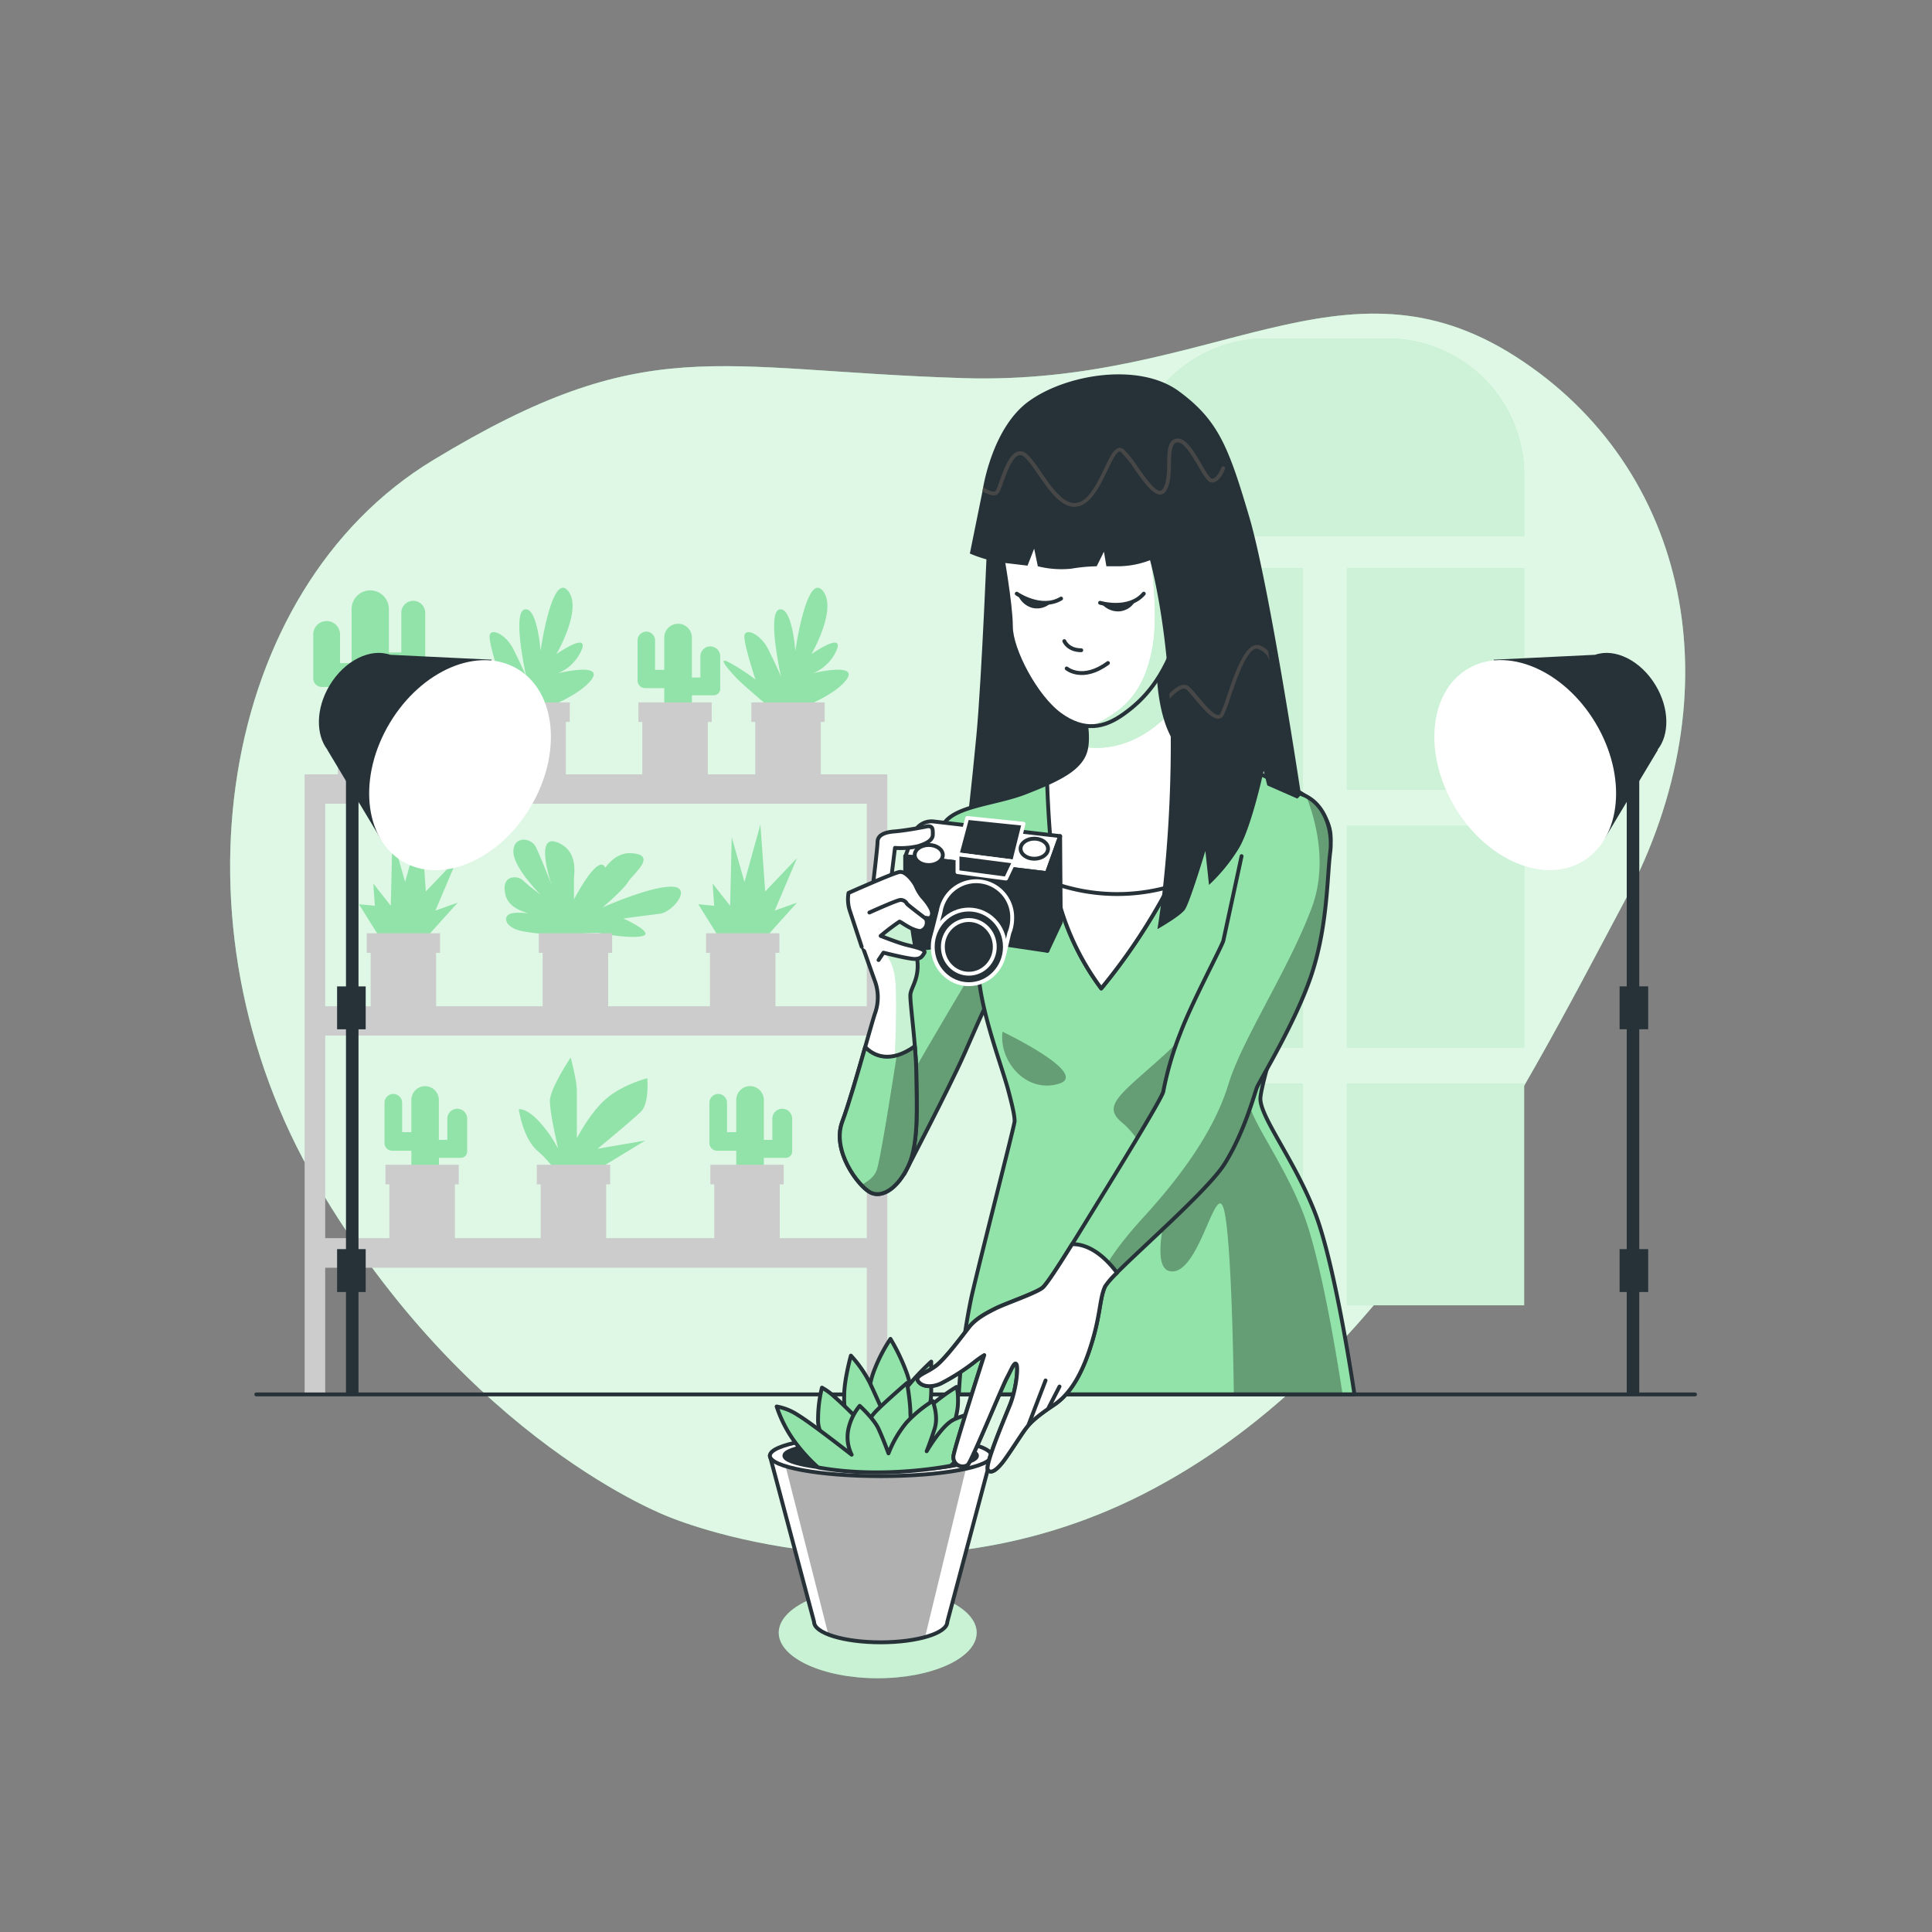 <svg xmlns="http://www.w3.org/2000/svg" xmlns:xlink="http://www.w3.org/1999/xlink" viewBox="0 0 500 500"><rect x="0" y="0" width="500" height="500" fill="#808080" stroke="none"/><defs><clippath id="clip-path"><path d="M234,303.86s11.61-22.18,15.59-31.19,6.42-14.9,9.71-20.28,0-24.6-3.12-29.8-9.45-10.32-12.27-8.71-4.71,14.77-4.54,20.14-3.47,18-5.2,25.31-13.34,26.16-14.21,34.48S224.45,309.06,234,303.86Z" style="fill:#92E3A9;stroke:#263238;stroke-linecap:round;stroke-linejoin:round"></path></clippath><clippath id="clip-path-2"><path d="M279.86,181.53s2.51,8.63.94,13.19-7.38,7.22-15.39,10.36-19.16,3.46-21.52,8.8,8.33,30.78,9.58,40.51,5.82,21.68,7.39,27.49,1.72,7.38,1.72,8.32S254.1,324,251.43,335.58a166.18,166.18,0,0,0-3.29,25.29H350.53s-4.87-33.29-10.21-47-14.13-24.65-14.13-29.52,12.24-42.09,14.13-51.67,6.28-14.45,2.67-21S331.84,203,331.84,203L321,197.86s-14.29-3.14-15.39-4.4-4.08-4.71-5.34-14.6a160.58,160.58,0,0,1-.94-21.05S288.5,176,279.86,181.53Z" style="fill:#92E3A9;stroke:#263238;stroke-linecap:round;stroke-linejoin:round"></path></clippath><clippath id="clip-path-3"><path d="M271,202.76c.26,7.26,1.12,24.08,3.67,32.79A67.16,67.16,0,0,0,285,255.81s14.29-16.65,22.14-36.44a103.48,103.48,0,0,0,6.54-23.24c-3.71-.94-7.56-2-8.11-2.67-1.1-1.26-4.08-4.71-5.34-14.6a160.58,160.58,0,0,1-.94-21.05S288.5,176,279.86,181.53c0,0,2.51,8.63.94,13.19C279.63,198.12,276.08,200.48,271,202.76Z" style="fill:#fff;stroke:#263238;stroke-linecap:round;stroke-linejoin:round"></path></clippath><clippath id="clip-path-4"><path d="M259.1,142.37s2.52,13.82,2.52,19.78,6.43,18.22,12.72,22.78,11.46,3.45,16.49-.16,10.36-9,14.13-20.89S304.65,141,302.45,135s-18.53-9.9-30-7.07S259.26,137.66,259.1,142.37Z" style="fill:#fff;stroke:#263238;stroke-linecap:round;stroke-linejoin:round"></path></clippath><clippath id="clip-path-5"><path d="M254.28,127.08,251,143.25a33.2,33.2,0,0,0,8.32,2.36c4.08.47,6.6.78,6.6.78l1.72-4.39.95,4.55a25,25,0,0,0,8.63.63,44.42,44.42,0,0,1,6.6-.63l1.88-3.77.63,3.77h3.3a23.46,23.46,0,0,0,8-1.57S303,164,303,192.25s-3.46,48.21-3.46,48.21,5.81-3.3,7.07-5,5.34-15.24,5.34-15.24l.94,8.8a45.6,45.6,0,0,0,7.7-9.43c3.3-5.49,6.44-20.1,6.44-20.1l.94,3.77,8.95,3.93s-8.28-55.39-13.62-73.45-8-25-18.22-32.5-29.09-4.45-38.83,2.61S254.28,127.08,254.28,127.08Z" style="fill:#263238"></path></clippath><clippath id="clip-path-6"><path d="M199.24,376.74l11.44,43c0,2.92,7.72,5.29,17.24,5.29s17.24-2.37,17.24-5.29l11.44-43Z" style="fill:#fff;stroke:#263238;stroke-linecap:round;stroke-linejoin:round"></path></clippath><clippath id="clip-path-7"><path d="M321.32,221.57s-4.4,20.42-4.71,21.83-8.17,16-11.15,24a84,84,0,0,0-4.4,15.07c-.16,1.42-10.84,18.85-16.49,28s-13,21.36-14.76,22.77-9.58,4.08-12.1,5.34-5.18,2.67-6.91,4.87-6.12,8.16-8.63,10.05-5.5,2.51-4.56,3.92,3.3,1.73,5.81.63a54.88,54.88,0,0,0,8.64-5.49,23.19,23.19,0,0,1,2.67-1.89s-7.27,22.6-7.9,25.74a2.39,2.39,0,0,0,3.61,2.67c.94-.78,8.85-20.09,10.1-22.44s2-4.4,2.51-3.61,0,6.43-1.72,10.68-6.44,15.39-5.66,16.64,2.52-.16,4.24-2.51,4.09-6.13,5.34-7.85,2.83-3.3,7.54-6.44,7.7-9.11,9.89-16.49,1.89-11,3.3-14.14,25.91-23.71,30.94-31.72,7.69-17.9,8.32-19.63,10.21-17.12,14.29-29.68,3.93-25.13,4.72-31.25-1.58-13-7.39-15.08" style="fill:#92E3A9;stroke:#263238;stroke-linecap:round;stroke-linejoin:round"></path></clippath><clippath id="clip-path-8"><path d="M221.58,240.32s3.89,10.93,4.8,13.47a12.18,12.18,0,0,1,.09,8.4c-1.09,3.17-5.7,20.61-8.5,28.12s4.16,16.63,7.23,18.26,7.23-1.09,9.94-7,2.08-16.09,2-23.69-1.71-18.62-1.53-20.52,2.53-4.34,1.71-9.49-1.26-6.87-1.26-8.86.36-6.51-3.26-7.68S221.4,233.35,221.58,240.32Z" style="fill:#fff;stroke:#263238;stroke-linecap:round;stroke-linejoin:round"></path></clippath><clippath id="clip-path-9"><path d="M235.14,301.61c2.72-5.88,2.08-16.09,2-23.69,0-2.2-.18-4.68-.38-7.15-6.47,4.6-10.66,2.43-12.85.22-1.85,6.48-4.22,14.74-5.93,19.32-2.8,7.5,4.16,16.63,7.23,18.26S232.43,307.48,235.14,301.61Z" style="fill:#92E3A9;stroke:#263238;stroke-linecap:round;stroke-linejoin:round"></path></clippath></defs><g id="background-simple"><path d="M173,392.52s60.49,25.78,122.63-5.73,96-99.44,124.91-153.76S437.1,121,392.23,92.27s-78.1,7.62-142.9,5.59-81.76-12.41-137.25,21.22S42.66,239.2,81.89,306.18,173,392.52,173,392.52Z" style="fill:#92E3A9"></path><path d="M173,392.52s60.49,25.78,122.63-5.73,96-99.44,124.91-153.76S437.1,121,392.23,92.27s-78.1,7.62-142.9,5.59-81.76-12.41-137.25,21.22S42.66,239.2,81.89,306.18,173,392.52,173,392.52Z" style="fill:#fff;opacity:0.7"></path></g><g id="Window"><rect x="291.24" y="147.02" width="45.87" height="57.34" style="fill:#92E3A9"></rect><rect x="348.58" y="147.02" width="45.87" height="57.34" style="fill:#92E3A9"></rect><rect x="291.24" y="213.75" width="45.87" height="57.34" style="fill:#92E3A9"></rect><rect x="348.58" y="213.75" width="45.87" height="57.34" style="fill:#92E3A9"></rect><rect x="291.24" y="280.47" width="45.87" height="57.34" style="fill:#92E3A9"></rect><rect x="348.58" y="280.47" width="45.87" height="57.34" style="fill:#92E3A9"></rect><path d="M327.66,87.6h31.4A35.38,35.38,0,0,1,394.45,123v15.7a0,0,0,0,1,0,0H292.28a0,0,0,0,1,0,0V123A35.38,35.38,0,0,1,327.66,87.6Z" style="fill:#92E3A9"></path><g style="opacity:0.54"><rect x="291.24" y="147.02" width="45.87" height="57.34" style="fill:#fff"></rect><rect x="348.58" y="147.02" width="45.87" height="57.34" style="fill:#fff"></rect><rect x="291.24" y="213.75" width="45.87" height="57.34" style="fill:#fff"></rect><rect x="348.58" y="213.75" width="45.87" height="57.34" style="fill:#fff"></rect><rect x="291.24" y="280.47" width="45.87" height="57.34" style="fill:#fff"></rect><rect x="348.58" y="280.47" width="45.87" height="57.34" style="fill:#fff"></rect><path d="M327.66,87.6h31.4A35.38,35.38,0,0,1,394.45,123v15.7a0,0,0,0,1,0,0H292.28a0,0,0,0,1,0,0V123A35.38,35.38,0,0,1,327.66,87.6Z" style="fill:#fff"></path></g></g><g id="Plants"><path d="M103.86,158.6v10.27h-3.22V157.61a4.82,4.82,0,0,0-4.82-4.82h0A4.82,4.82,0,0,0,91,157.61v14H88v-7.42a3.46,3.46,0,0,0-3.47-3.46h0a3.46,3.46,0,0,0-3.46,3.46v11.38h0a2.22,2.22,0,0,0,2.23,2.22H91v8.42h9.64V175.3h6.68a2.72,2.72,0,0,0,2.72-2.72h0v-14a3.09,3.09,0,0,0-3.09-3.09h0A3.09,3.09,0,0,0,103.86,158.6Z" style="fill:#92E3A9"></path><rect x="87.44" y="185.51" width="16.95" height="15.72" style="fill:#ccc"></rect><rect x="86.43" y="181.78" width="18.97" height="5.06" style="fill:#ccc"></rect><polygon points="99.08 243.91 92.89 234.01 97.02 234.42 96.6 228.65 101.14 234.42 101.55 216.69 104.85 228.24 108.97 213.4 110.21 230.71 118.45 222.06 112.68 235.66 118.45 233.6 107.32 245.97 99.08 243.91" style="fill:#92E3A9"></polygon><rect x="95.92" y="245.25" width="16.95" height="15.72" style="fill:#ccc"></rect><rect x="94.91" y="241.53" width="18.97" height="5.06" style="fill:#ccc"></rect><polygon points="186.9 243.91 180.71 234.01 184.83 234.42 184.42 228.65 188.96 234.42 189.37 216.69 192.67 228.24 196.79 213.4 198.03 230.71 206.27 222.06 200.5 235.66 206.27 233.6 195.14 245.97 186.9 243.91" style="fill:#92E3A9"></polygon><rect x="183.74" y="245.25" width="16.95" height="15.72" style="fill:#ccc"></rect><rect x="182.73" y="241.53" width="18.97" height="5.06" style="fill:#ccc"></rect><path d="M144,241.85a54.11,54.11,0,0,1-8.66-.83c-4.54-.82-5.36-3.71-3.3-4.53s9.07.41,9.07.41-9.07,0-10.31-5.36,3.3-4.95,4.54-3.71,4.53,3.71,4.53,3.71-7-7-7-11.13,4.54-3.71,5.78-1.24,4.12,9.89,4.12,9.89-4.54-13.19,1.24-11.13,4.53,8.25,4.53,9.48v5.36s5.77-11.13,7.84-8.65-2.89,7-2.89,7,2.89-10.72,9.89-10.31.42,5.36-.82,7.42-6.6,6.6-6.6,6.6,12-5.36,17.73-5.36.41,6.59-2.88,7-9.49,1.23-9.49,1.23,8.25,3.71,4.95,4.54-11.54-.83-11.54-.83Z" style="fill:#92E3A9"></path><rect x="140.44" y="245.25" width="16.95" height="15.72" style="fill:#ccc"></rect><rect x="139.44" y="241.53" width="18.97" height="5.06" style="fill:#ccc"></rect><path d="M169.53,165.75v7.61h2.38V165a3.57,3.57,0,0,1,3.58-3.57h0a3.57,3.57,0,0,1,3.57,3.57v10.35h2.2v-5.49a2.57,2.57,0,0,1,2.57-2.57h0a2.57,2.57,0,0,1,2.56,2.57v8.43h0a1.64,1.64,0,0,1-1.65,1.64h-5.68v6.24h-7.15v-8.07H167a2,2,0,0,1-2-2h0V165.75a2.3,2.3,0,0,1,2.29-2.29h0A2.29,2.29,0,0,1,169.53,165.75Z" style="fill:#92E3A9"></path><rect x="166.23" y="185.51" width="16.95" height="15.72" style="fill:#ccc"></rect><rect x="165.22" y="181.78" width="18.97" height="5.06" style="fill:#ccc"></rect><path d="M104.07,285.4V293h2.39v-8.34A3.57,3.57,0,0,1,110,281.1h0a3.57,3.57,0,0,1,3.57,3.57V295h2.2v-5.49a2.57,2.57,0,0,1,2.57-2.57h0a2.57,2.57,0,0,1,2.56,2.57V298h0a1.65,1.65,0,0,1-1.65,1.65H113.6v6.23h-7.14v-8.07h-4.95a2,2,0,0,1-2-2h0V285.4a2.3,2.3,0,0,1,2.29-2.29h0A2.29,2.29,0,0,1,104.07,285.4Z" style="fill:#92E3A9"></path><rect x="100.77" y="305.16" width="16.95" height="15.72" style="fill:#ccc"></rect><rect x="99.76" y="301.44" width="18.97" height="5.06" style="fill:#ccc"></rect><path d="M188.16,285.4V293h2.38v-8.34a3.57,3.57,0,0,1,3.57-3.57h0a3.57,3.57,0,0,1,3.57,3.57V295h2.2v-5.49a2.57,2.57,0,0,1,2.57-2.57h0a2.56,2.56,0,0,1,2.56,2.57V298h0a1.64,1.64,0,0,1-1.64,1.65h-5.69v6.23h-7.14v-8.07h-4.95a2,2,0,0,1-2-2h0V285.4a2.3,2.3,0,0,1,2.3-2.29h0A2.3,2.3,0,0,1,188.16,285.4Z" style="fill:#92E3A9"></path><rect x="184.85" y="305.16" width="16.95" height="15.72" style="fill:#ccc"></rect><rect x="183.84" y="301.44" width="18.97" height="5.06" style="fill:#ccc"></rect><path d="M145,304.83a29.87,29.87,0,0,0-5.91-7c-3.75-3.22-4.83-10.73-4.83-10.73s1.61-.53,4.83,2.68a33.12,33.12,0,0,1,5.37,7.52s-2.15-9.12-2.15-12.34,5.37-11.27,5.37-11.27,1.61,5.9,1.61,8.58v12.34s3.22-6.43,7.51-10.19,10.73-5.37,10.73-5.37.54,6.44-1.61,8.59-11.27,9.66-11.27,9.66L167,295.17l-12.34,7.51s-2.3,3-4.29,2.15S145,304.83,145,304.83Z" style="fill:#92E3A9"></path><rect x="139.93" y="305.16" width="16.95" height="15.72" style="fill:#ccc"></rect><rect x="138.93" y="301.44" width="18.97" height="5.06" style="fill:#ccc"></rect><path d="M198,182.06s-5.36-4.53-7-6.18-5.77-6.19-2.48-4.54a50.78,50.78,0,0,1,7,4.54s-2.88-8.66-2.88-11.13,4.12-.83,6.18,3.29,3.3,7,3.3,7-3.71-16.49-.41-17.31,4.12,10.72,4.12,10.72,2.89-20.21,7-15.67S210,169.28,210,169.28s8.25-5.77,6.6-1.24a11.24,11.24,0,0,1-6.18,6.19s11.95-2.89,8.65,1.65-14,8.24-14,8.24Z" style="fill:#92E3A9"></path><rect x="195.46" y="185.51" width="16.95" height="15.72" style="fill:#ccc"></rect><rect x="194.45" y="181.78" width="18.97" height="5.06" style="fill:#ccc"></rect><path d="M132.06,182.06s-5.36-4.53-7-6.18-5.77-6.19-2.47-4.54a50.78,50.78,0,0,1,7,4.54s-2.89-8.66-2.89-11.13,4.12-.83,6.18,3.29,3.3,7,3.3,7-3.71-16.49-.41-17.31,4.12,10.72,4.12,10.72,2.89-20.21,7-15.67S144,169.28,144,169.28s8.24-5.77,6.59-1.24a11.24,11.24,0,0,1-6.18,6.19s12-2.89,8.66,1.65-14,8.24-14,8.24Z" style="fill:#92E3A9"></path><rect x="129.49" y="185.51" width="16.95" height="15.72" style="fill:#ccc"></rect><rect x="128.49" y="181.78" width="18.97" height="5.06" style="fill:#ccc"></rect><path d="M84.16,360.4V328.09H224.32V360.4h5.32v-160H78.84v160Zm0-152.4H224.32v52.43H84.16Zm0,60H224.32v52.43H84.16Z" style="fill:#ccc"></path></g><g id="Spotlights"><rect x="89.55" y="184.04" width="3.24" height="176.7" transform="translate(182.33 544.77) rotate(180)" style="fill:#263238"></rect><path d="M85.29,177.4c3.88-6.49,10.58-9.75,15.69-7.94l26.27,1.27L98.47,217l-13.73-22.9,0-.07C81.69,190.09,81.73,183.34,85.29,177.4Z" style="fill:#263238"></path><ellipse cx="119.06" cy="198.02" rx="29.01" ry="21.21" transform="translate(-112 198.58) rotate(-59.12)" style="fill:#fff"></ellipse><rect x="87.23" y="255.27" width="7.4" height="11.1" transform="translate(181.87 521.65) rotate(180)" style="fill:#263238"></rect><rect x="87.23" y="323.27" width="7.4" height="11.1" transform="translate(181.87 657.64) rotate(180)" style="fill:#263238"></rect><rect x="421" y="184.04" width="3.24" height="176.7" style="fill:#263238"></rect><path d="M428.5,177.4c-3.88-6.49-10.59-9.75-15.69-7.94l-26.27,1.27L415.31,217l13.74-22.9L429,194C432.1,190.09,432.05,183.34,428.5,177.4Z" style="fill:#263238"></path><ellipse cx="394.73" cy="198.02" rx="21.21" ry="29.01" transform="translate(-45.68 230.65) rotate(-30.88)" style="fill:#fff"></ellipse><rect x="419.15" y="255.27" width="7.4" height="11.1" style="fill:#263238"></rect><rect x="419.15" y="323.27" width="7.4" height="11.1" style="fill:#263238"></rect></g><g id="Character"><path d="M255.64,136.63s-1.56,39.17-2.95,53.73-2.42,22.87-2.42,22.87,12.82-.35,21.14-4.16S308.26,207.32,309,199s-1-56.5-1-56.5-5.95-14.24-6.12-15.45-28.86,0-38.05,1.27S255.64,136.63,255.64,136.63Z" style="fill:#263238"></path><path d="M234,303.86s11.61-22.18,15.59-31.19,6.42-14.9,9.71-20.28,0-24.6-3.12-29.8-9.45-10.32-12.27-8.71-4.71,14.77-4.54,20.14-3.47,18-5.2,25.31-13.34,26.16-14.21,34.48S224.45,309.06,234,303.86Z" style="fill:#92E3A9"></path><g style="clip-path:url(#clip-path)"><path d="M255.45,245s-21.5,36-25,43-6.11,18.22,4.69,13.61,25.48-39,24.81-44.11S266,239.5,255.45,245Z" style="opacity:0.31;mix-blend-mode:multiply"></path></g><path d="M234,303.86s11.61-22.18,15.59-31.19,6.42-14.9,9.71-20.28,0-24.6-3.12-29.8-9.45-10.32-12.27-8.71-4.71,14.77-4.54,20.14-3.47,18-5.2,25.31-13.34,26.16-14.21,34.48S224.45,309.06,234,303.86Z" style="fill:none;stroke:#263238;stroke-linecap:round;stroke-linejoin:round"></path><path d="M279.86,181.53s2.51,8.63.94,13.19-7.38,7.22-15.39,10.36-19.16,3.46-21.52,8.8,8.33,30.78,9.58,40.51,5.82,21.68,7.39,27.49,1.72,7.38,1.72,8.32S254.1,324,251.43,335.58a166.18,166.18,0,0,0-3.29,25.29H350.53s-4.87-33.29-10.21-47-14.13-24.65-14.13-29.52,12.24-42.09,14.13-51.67,6.28-14.45,2.67-21S331.84,203,331.84,203L321,197.86s-14.29-3.14-15.39-4.4-4.08-4.71-5.34-14.6a160.58,160.58,0,0,1-.94-21.05S288.5,176,279.86,181.53Z" style="fill:#92E3A9"></path><g style="clip-path:url(#clip-path-2)"><path d="M337.24,313.91c-5.33-13.66-14.13-24.65-14.13-29.52s12.25-42.09,14.13-51.67a70.44,70.44,0,0,1,2.54-8.86L318.87,241s-5.5,21-17,31.5-17,13.5-11.5,18,12,17.5,12,19.5-5.5,20,1.5,19,11-24.5,13-15.5c1.64,7.38,2.28,33.92,2.45,47.37h28.13S342.58,327.58,337.24,313.91Z" style="opacity:0.31;mix-blend-mode:multiply"></path><path d="M259.45,267s23,11,14.5,13.5S258.45,274.5,259.45,267Z" style="opacity:0.31;mix-blend-mode:multiply"></path></g><path d="M279.86,181.53s2.51,8.63.94,13.19-7.38,7.22-15.39,10.36-19.16,3.46-21.52,8.8,8.33,30.78,9.58,40.51,5.82,21.68,7.39,27.49,1.72,7.38,1.72,8.32S254.1,324,251.43,335.58a166.18,166.18,0,0,0-3.29,25.29H350.53s-4.87-33.29-10.21-47-14.13-24.65-14.13-29.52,12.24-42.09,14.13-51.67,6.28-14.45,2.67-21S331.84,203,331.84,203L321,197.86s-14.29-3.14-15.39-4.4-4.08-4.71-5.34-14.6a160.58,160.58,0,0,1-.94-21.05S288.5,176,279.86,181.53Z" style="fill:none;stroke:#263238;stroke-linecap:round;stroke-linejoin:round"></path><line x1="66.33" y1="360.87" x2="438.67" y2="360.87" style="fill:none;stroke:#263238;stroke-linecap:round;stroke-linejoin:round"></line><path d="M271,202.76c.26,7.26,1.12,24.08,3.67,32.79A67.16,67.16,0,0,0,285,255.81s14.29-16.65,22.14-36.44a103.48,103.48,0,0,0,6.54-23.24c-3.71-.94-7.56-2-8.11-2.67-1.1-1.26-4.08-4.71-5.34-14.6a160.58,160.58,0,0,1-.94-21.05S288.5,176,279.86,181.53c0,0,2.51,8.63.94,13.19C279.63,198.12,276.08,200.48,271,202.76Z" style="fill:#fff"></path><g style="clip-path:url(#clip-path-3)"><path d="M300.27,178.86a160.58,160.58,0,0,1-.94-21.05S288.5,176,279.86,181.53c0,0,2.07,7.13,1.26,11.85,4.86.61,12.56-.14,20.52-7.72A44,44,0,0,1,300.27,178.86Z" style="fill:#92E3A9"></path><path d="M300.27,178.86a160.58,160.58,0,0,1-.94-21.05S288.5,176,279.86,181.53c0,0,2.07,7.13,1.26,11.85,4.86.61,12.56-.14,20.52-7.72A44,44,0,0,1,300.27,178.86Z" style="fill:#fff;opacity:0.5"></path></g><path d="M271,202.76c.26,7.26,1.12,24.08,3.67,32.79A67.16,67.16,0,0,0,285,255.81s14.29-16.65,22.14-36.44a103.48,103.48,0,0,0,6.54-23.24c-3.71-.94-7.56-2-8.11-2.67-1.1-1.26-4.08-4.71-5.34-14.6a160.58,160.58,0,0,1-.94-21.05S288.5,176,279.86,181.53c0,0,2.51,8.63.94,13.19C279.63,198.12,276.08,200.48,271,202.76Z" style="fill:none;stroke:#263238;stroke-linecap:round;stroke-linejoin:round"></path><path d="M274.68,235.55A67.16,67.16,0,0,0,285,255.81a154.35,154.35,0,0,0,17.46-26.26,49.41,49.41,0,0,1-29.28-.82A57.34,57.34,0,0,0,274.68,235.55Z" style="fill:#fff;stroke:#263238;stroke-linecap:round;stroke-linejoin:round"></path><path d="M259.1,142.37s2.52,13.82,2.52,19.78,6.43,18.22,12.72,22.78,11.46,3.45,16.49-.16,10.36-9,14.13-20.89S304.65,141,302.45,135s-18.53-9.9-30-7.07S259.26,137.66,259.1,142.37Z" style="fill:#fff"></path><g style="clip-path:url(#clip-path-4)"><path d="M298.18,167.94c-1.95,10.12-6.23,14.79-12.46,18.3-1.22.68-2.33,1.23-3.33,1.68a14.45,14.45,0,0,0,8.44-3.15c5-3.61,10.36-9,14.13-20.89,3.11-9.86.87-19.08-1.25-25.35l-6.31,3.71S300.13,157.82,298.18,167.94Z" style="fill:#92E3A9"></path><path d="M298.18,167.94c-1.95,10.12-6.23,14.79-12.46,18.3-1.22.68-2.33,1.23-3.33,1.68a14.45,14.45,0,0,0,8.44-3.15c5-3.61,10.36-9,14.13-20.89,3.11-9.86.87-19.08-1.25-25.35l-6.31,3.71S300.13,157.82,298.18,167.94Z" style="fill:#fff;opacity:0.5"></path></g><path d="M259.1,142.37s2.52,13.82,2.52,19.78,6.43,18.22,12.72,22.78,11.46,3.45,16.49-.16,10.36-9,14.13-20.89S304.65,141,302.45,135s-18.53-9.9-30-7.07S259.26,137.66,259.1,142.37Z" style="fill:none;stroke:#263238;stroke-linecap:round;stroke-linejoin:round"></path><path d="M275.44,165.92s.94,2.36,4.39,2.36" style="fill:none;stroke:#263238;stroke-linecap:round;stroke-linejoin:round"></path><path d="M276.06,173s4.09,3.46,10.68-1.41" style="fill:none;stroke:#263238;stroke-linecap:round;stroke-linejoin:round"></path><path d="M284.7,156s7.38,2.2,11.31-2.36" style="fill:none;stroke:#263238;stroke-linecap:round;stroke-linejoin:round"></path><path d="M285.33,156.5a5.62,5.62,0,0,0,4.24,1.73,5.2,5.2,0,0,0,4.24-2.67A22.05,22.05,0,0,1,285.33,156.5Z" style="fill:#263238"></path><path d="M263.13,153.64s6.33,4.38,11.48,1.27" style="fill:none;stroke:#263238;stroke-linecap:round;stroke-linejoin:round"></path><path d="M263.58,154.29a5.58,5.58,0,0,0,3.49,3,5.2,5.2,0,0,0,4.86-1.22A22,22,0,0,1,263.58,154.29Z" style="fill:#263238"></path><path d="M254.28,127.08,251,143.25a33.2,33.2,0,0,0,8.32,2.36c4.08.47,6.6.78,6.6.78l1.72-4.39.95,4.55a25,25,0,0,0,8.63.63,44.42,44.42,0,0,1,6.6-.63l1.88-3.77.63,3.77h3.3a23.46,23.46,0,0,0,8-1.57S303,164,303,192.25s-3.46,48.21-3.46,48.21,5.81-3.3,7.07-5,5.34-15.24,5.34-15.24l.94,8.8a45.6,45.6,0,0,0,7.7-9.43c3.3-5.49,6.44-20.1,6.44-20.1l.94,3.77,8.95,3.93s-8.28-55.39-13.62-73.45-8-25-18.22-32.5-29.09-4.45-38.83,2.61S254.28,127.08,254.28,127.08Z" style="fill:#263238"></path><g style="clip-path:url(#clip-path-5)"><path d="M325.73,168a5,5,0,0,1,2.87,3c-.14-.85-.29-1.7-.44-2.55a5.43,5.43,0,0,0-2.08-1.39,2.22,2.22,0,0,0-1.8.1c-2.77,1.31-5.09,8.12-6.78,13.09a38.67,38.67,0,0,1-1.62,4.35c-.2.37-.4.43-.54.44-1.16.13-3.51-2.66-5.22-4.69-.81-1-1.57-1.86-2.23-2.52a2,2,0,0,0-1.71-.59c-2.07.24-4.67,3.32-6.3,5.57,0,.56,0,1.12,0,1.69,1.59-2.34,4.49-6,6.38-6.27a1,1,0,0,1,.88.3c.63.64,1.38,1.52,2.17,2.47,2.1,2.48,4.26,5,5.93,5h.16a1.69,1.69,0,0,0,1.32-1,38.2,38.2,0,0,0,1.69-4.5c1.54-4.53,3.87-11.37,6.26-12.51A1.26,1.26,0,0,1,325.73,168Z" style="fill:#474747"></path><path d="M300.25,128h0a1.87,1.87,0,0,0,1.54-1c1.16-1.8,1.21-4.47,1.26-7s.1-5.28,1.59-5.5c1.7-.25,3.85,3.43,5.43,6.13s2.54,4.25,3.55,4.25c2.19,0,3.35-3.39,3.4-3.53a.52.52,0,0,0-.32-.64.51.51,0,0,0-.63.32c-.27.79-1.23,2.85-2.45,2.85-.5,0-1.82-2.27-2.68-3.76-1.92-3.27-4.1-7-6.45-6.61s-2.38,3.32-2.44,6.47c0,2.33-.1,5-1.1,6.53-.29.45-.55.51-.72.51h0c-1.42,0-3.83-3.42-5.77-6.16a26.75,26.75,0,0,0-3.67-4.58,1.46,1.46,0,0,0-1.28-.35c-1.32.29-2.33,2.4-3.73,5.33-1.68,3.5-3.77,7.86-6.64,8.77-3.54,1.13-6.91-3.8-9.62-7.75-1.51-2.2-2.82-4.11-4.05-5a2.35,2.35,0,0,0-2.12-.4c-2.13.68-3.54,4.55-4.67,7.66-.33.91-.62,1.7-.87,2.26a.61.61,0,0,1-.48.39c-1.23.23-4-1.71-6.1-3.53l-.23,1.12c1.92,1.61,4.82,3.71,6.52,3.39a1.6,1.6,0,0,0,1.2-1c.27-.59.56-1.4.9-2.33.94-2.59,2.37-6.51,4-7a1.37,1.37,0,0,1,1.24.26c1.08.75,2.4,2.67,3.79,4.7,2.59,3.77,5.73,8.36,9.39,8.36a4.35,4.35,0,0,0,1.36-.22c3.28-1,5.48-5.62,7.24-9.29,1.08-2.26,2.2-4.6,3.05-4.79a.48.48,0,0,1,.43.15,27.1,27.1,0,0,1,3.48,4.38C296.05,124.82,298.31,128,300.25,128Z" style="fill:#474747"></path></g><ellipse cx="227.15" cy="422.54" rx="25.61" ry="11.79" style="fill:#92E3A9"></ellipse><ellipse cx="227.15" cy="422.54" rx="25.61" ry="11.79" style="fill:#fff;opacity:0.5"></ellipse><path d="M199.24,376.74l11.44,43c0,2.92,7.72,5.29,17.24,5.29s17.24-2.37,17.24-5.29l11.44-43Z" style="fill:#fff"></path><g style="clip-path:url(#clip-path-6)"><path d="M227.92,425a44.77,44.77,0,0,0,11.49-1.35l11.39-46.91H202.62L214.37,423A39.82,39.82,0,0,0,227.92,425Z" style="opacity:0.31;mix-blend-mode:multiply"></path></g><path d="M199.24,376.74l11.44,43c0,2.92,7.72,5.29,17.24,5.29s17.24-2.37,17.24-5.29l11.44-43Z" style="fill:none;stroke:#263238;stroke-linecap:round;stroke-linejoin:round"></path><path d="M256.6,376.74c0,2.92-12.84,5.28-28.68,5.28s-28.68-2.36-28.68-5.28,12.84-5.29,28.68-5.29S256.6,373.82,256.6,376.74Z" style="fill:#fff;stroke:#263238;stroke-linecap:round;stroke-linejoin:round"></path><ellipse cx="227.92" cy="376.74" rx="24.92" ry="3.9" style="fill:#263238;stroke:#263238;stroke-linecap:round;stroke-linejoin:round"></ellipse><path d="M225.06,361.4s-.52-2.6,1.39-7.28a41.36,41.36,0,0,1,4-7.62,51.58,51.58,0,0,1,4.34,9.18,27.86,27.86,0,0,1,1.38,7.63s-2.25,5-4.33,6.76-3.64.86-5-1.22S225.06,361.4,225.06,361.4Z" style="fill:#92E3A9;stroke:#263238;stroke-linecap:round;stroke-linejoin:round"></path><path d="M219,366.77a22.36,22.36,0,0,1-.52-5.72c0-4,1.73-10.22,1.73-10.22a31.35,31.35,0,0,1,4.85,6.93c1.73,3.64,4.85,10.75,4.85,10.75a36.51,36.51,0,0,1,3.3-7.28c2.25-3.81,7.79-8.84,7.79-8.84V360a21.36,21.36,0,0,1-1.73,8.31s-.52,1.74-7.1,3.12S220.21,371.28,219,366.77Z" style="fill:#92E3A9;stroke:#263238;stroke-linecap:round;stroke-linejoin:round"></path><path d="M214.14,373.19a7.85,7.85,0,0,1-2.42-6.07,34.21,34.21,0,0,1,1-8,16.16,16.16,0,0,1,3.29,2.42c2.43,2.08,7.8,7.46,7.8,7.8a20,20,0,0,1,2.6-3.81c2.08-2.25,8.32-7.62,8.32-7.62a60.39,60.39,0,0,1,.86,6.93c0,2.08.35,5,.35,5a37.12,37.12,0,0,1,5.37-6.41,49.15,49.15,0,0,1,6.24-4.5s.52,1.21.35,4.67-2.6,9.88-3.3,10.92-3.12,3.12-7.79,4.16-12.66,1.73-16.81.52S214.14,373.19,214.14,373.19Z" style="fill:#92E3A9;stroke:#263238;stroke-linecap:round;stroke-linejoin:round"></path><path d="M211.72,379.77a42.34,42.34,0,0,1-5.2-5.54A32.75,32.75,0,0,1,201,364a14.55,14.55,0,0,1,5.55,2.25c3.46,2.08,13.86,10.23,13.86,10.23a10.16,10.16,0,0,1-.69-7.28,14,14,0,0,1,2.77-5.37s3.64,3.29,4.85,5.89,2.6,6.41,2.6,6.41a28.93,28.93,0,0,1,4.68-8,32.84,32.84,0,0,1,6.76-5.55s1.56,3.82.52,7.11-2.08,5.89-2.08,5.89,3.81-6.58,6.93-8.14,9.88-3,9.88-3-2.77,6.24-5,9a76.38,76.38,0,0,1-5.55,5.89S228.7,382.89,211.72,379.77Z" style="fill:#92E3A9;stroke:#263238;stroke-linecap:round;stroke-linejoin:round"></path><path d="M321.32,221.57s-4.4,20.42-4.71,21.83-8.17,16-11.15,24a84,84,0,0,0-4.4,15.07c-.16,1.42-10.84,18.85-16.49,28s-13,21.36-14.76,22.77-9.58,4.08-12.1,5.34-5.18,2.67-6.91,4.87-6.12,8.16-8.63,10.05-5.5,2.51-4.56,3.92,3.3,1.73,5.81.63a54.88,54.88,0,0,0,8.64-5.49,23.19,23.19,0,0,1,2.67-1.89s-7.27,22.6-7.9,25.74a2.39,2.39,0,0,0,3.61,2.67c.94-.78,8.85-20.09,10.1-22.44s2-4.4,2.51-3.61,0,6.43-1.72,10.68-6.44,15.39-5.66,16.64,2.52-.16,4.24-2.51,4.09-6.13,5.34-7.85,2.83-3.3,7.54-6.44,7.7-9.11,9.89-16.49,1.89-11,3.3-14.14,25.91-23.71,30.94-31.72,7.69-17.9,8.32-19.63,10.21-17.12,14.29-29.68,3.93-25.13,4.72-31.25-1.58-13-7.39-15.08" style="fill:#92E3A9"></path><g style="clip-path:url(#clip-path-7)"><path d="M325.24,281.56c.63-1.73,10.21-17.12,14.29-29.68s3.93-25.13,4.72-31.25c.72-5.68-1.26-12-6.18-14.55,2.27,5.72,5.68,17.45,1.38,28.92-6,16-18,34-21.5,45.5s-11.5,23-22,34.5-15,20-15,31a36.48,36.48,0,0,1-1.26,9,50.72,50.72,0,0,0,3-7.91c2.2-7.38,1.89-11,3.3-14.14s25.91-23.71,30.94-31.72S324.61,283.29,325.24,281.56Z" style="opacity:0.31;mix-blend-mode:multiply"></path></g><path d="M321.32,221.57s-4.4,20.42-4.71,21.83-8.17,16-11.15,24a84,84,0,0,0-4.4,15.07c-.16,1.42-10.84,18.85-16.49,28s-13,21.36-14.76,22.77-9.58,4.08-12.1,5.34-5.18,2.67-6.91,4.87-6.12,8.16-8.63,10.05-5.5,2.51-4.56,3.92,3.3,1.73,5.81.63a54.88,54.88,0,0,0,8.64-5.49,23.19,23.19,0,0,1,2.67-1.89s-7.27,22.6-7.9,25.74a2.39,2.39,0,0,0,3.61,2.67c.94-.78,8.85-20.09,10.1-22.44s2-4.4,2.51-3.61,0,6.43-1.72,10.68-6.44,15.39-5.66,16.64,2.52-.16,4.24-2.51,4.09-6.13,5.34-7.85,2.83-3.3,7.54-6.44,7.7-9.11,9.89-16.49,1.89-11,3.3-14.14,25.91-23.71,30.94-31.72,7.69-17.9,8.32-19.63,10.21-17.12,14.29-29.68,3.93-25.13,4.72-31.25-1.58-13-7.39-15.08" style="fill:none;stroke:#263238;stroke-linecap:round;stroke-linejoin:round"></path><path d="M277.45,322c-3.52,5.64-6.6,10.42-7.64,11.27-1.73,1.41-9.58,4.08-12.1,5.34s-5.18,2.67-6.91,4.87-6.12,8.16-8.63,10.05-5.5,2.51-4.56,3.92,3.3,1.73,5.81.63a54.88,54.88,0,0,0,8.64-5.49,23.19,23.19,0,0,1,2.67-1.89s-7.27,22.6-7.9,25.74a2.39,2.39,0,0,0,3.61,2.67c.94-.78,8.85-20.09,10.1-22.44s2-4.4,2.51-3.61,0,6.43-1.72,10.68-6.44,15.39-5.66,16.64,2.52-.16,4.24-2.51,4.09-6.13,5.34-7.85,2.83-3.3,7.54-6.44,7.7-9.11,9.89-16.49,1.89-11,3.3-14.14a20,20,0,0,1,3.11-3.56C284.25,322.93,279.83,321.92,277.45,322Z" style="fill:#fff;stroke:#263238;stroke-linecap:round;stroke-linejoin:round"></path><line x1="266.19" y1="368.72" x2="270.59" y2="357.26" style="fill:none;stroke:#263238;stroke-linecap:round;stroke-linejoin:round"></line><line x1="271.38" y1="364.32" x2="274.2" y2="358.83" style="fill:none;stroke:#263238;stroke-linecap:round;stroke-linejoin:round"></line><path d="M274.36,216.39l-32.71-3.79a4.94,4.94,0,0,0-5.22,3.21l-2.11,5.76s.64,6.63,6.52,6.27c4.9-.3,5.15-3.74,5.09-4.87l25,3Z" style="fill:#fff;stroke:#263238;stroke-linecap:round;stroke-linejoin:round"></path><polygon points="270.91 225.97 271.06 246.07 274.52 238.69 274.36 216.39 270.91 225.97" style="fill:#263238;stroke:#263238;stroke-linecap:round;stroke-linejoin:round"></polygon><polygon points="271.06 246.07 234.94 240.73 234.31 221.57 270.91 225.97 271.06 246.07" style="fill:#263238;stroke:#263238;stroke-linecap:round;stroke-linejoin:round"></polygon><path d="M245.93,223l.33,19.51s-.72,1.72-4,2.45-5.43.63-7-1.45a5.44,5.44,0,0,1-1-3V221.57Z" style="fill:#263238;stroke:#263238;stroke-linecap:round;stroke-linejoin:round"></path><path d="M261.2,241.48a10,10,0,0,0,.75-3.81,9.32,9.32,0,0,0-18.5-1.87L242,241.54l2.4.73a9.32,9.32,0,0,0,8.22,5.06,9,9,0,0,0,4.48-1.19l2.8.86Z" style="fill:#263238;stroke:#fff;stroke-linecap:round;stroke-linejoin:round"></path><ellipse cx="250.73" cy="245.05" rx="9.34" ry="9.66" style="fill:#263238;stroke:#fff;stroke-linecap:round;stroke-linejoin:round"></ellipse><ellipse cx="250.73" cy="245.05" rx="6.72" ry="6.95" style="fill:#263238;stroke:#fff;stroke-linecap:round;stroke-linejoin:round"></ellipse><polygon points="250.31 211.68 247.8 221.09 262.45 222.98 264.89 213.19 250.31 211.68" style="fill:#263238;stroke:#fff;stroke-linecap:round;stroke-linejoin:round"></polygon><polygon points="247.8 221.09 247.8 225.7 260.36 227.37 262.45 222.98 247.8 221.09" style="fill:#263238;stroke:#fff;stroke-linecap:round;stroke-linejoin:round"></polygon><path d="M271.23,219.64c0,1.44-1.59,2.6-3.55,2.6s-3.55-1.16-3.55-2.6,1.59-2.6,3.55-2.6S271.23,218.21,271.23,219.64Z" style="fill:#fff;stroke:#263238;stroke-linecap:round;stroke-linejoin:round"></path><path d="M244,221.28c0,1.44-1.63,2.6-3.64,2.6s-3.64-1.16-3.64-2.6,1.63-2.6,3.64-2.6S244,219.85,244,221.28Z" style="fill:#fff;stroke:#263238;stroke-linecap:round;stroke-linejoin:round"></path><path d="M240.12,213.83s-5.25,1.08-8.68,1.35-4.34,1.45-4.34,2.81-1.27,11.84-1.27,11.84l4.7-1.54,1.09-8.86a20.21,20.21,0,0,0,6-.45c2.35-.72,3.79-1.63,3.79-3S241.47,213.83,240.12,213.83Z" style="fill:#fff;stroke:#263238;stroke-linecap:round;stroke-linejoin:round"></path><path d="M221.58,240.32s3.89,10.93,4.8,13.47a12.18,12.18,0,0,1,.09,8.4c-1.09,3.17-5.7,20.61-8.5,28.12s4.16,16.63,7.23,18.26,7.23-1.09,9.94-7,2.08-16.09,2-23.69-1.71-18.62-1.53-20.52,2.53-4.34,1.71-9.49-1.26-6.87-1.26-8.86.36-6.51-3.26-7.68S221.4,233.35,221.58,240.32Z" style="fill:#fff"></path><g style="clip-path:url(#clip-path-8)"><path d="M237.31,247.91c-.81-5.15-1.26-6.87-1.26-8.86s.36-6.51-3.26-7.68c-1.87-.61-4.84-.05-7.26,1.59l.29,7.25,2.82,6.34s2.69,1.47,3.15,7.9-.23,19.75-.23,19.75l5.68,14.54c.07-3.72-.07-7.52-.11-10.82-.09-7.59-1.71-18.62-1.53-20.52S238.13,253.06,237.31,247.91Z" style="fill:#92E3A9"></path><path d="M237.31,247.91c-.81-5.15-1.26-6.87-1.26-8.86s.36-6.51-3.26-7.68c-1.87-.61-4.84-.05-7.26,1.59l.29,7.25,2.82,6.34s2.69,1.47,3.15,7.9-.23,19.75-.23,19.75l5.68,14.54c.07-3.72-.07-7.52-.11-10.82-.09-7.59-1.71-18.62-1.53-20.52S238.13,253.06,237.31,247.91Z" style="fill:#fff;opacity:0.5"></path></g><path d="M221.58,240.32s3.89,10.93,4.8,13.47a12.18,12.18,0,0,1,.09,8.4c-1.09,3.17-5.7,20.61-8.5,28.12s4.16,16.63,7.23,18.26,7.23-1.09,9.94-7,2.08-16.09,2-23.69-1.71-18.62-1.53-20.52,2.53-4.34,1.71-9.49-1.26-6.87-1.26-8.86.36-6.51-3.26-7.68S221.4,233.35,221.58,240.32Z" style="fill:none;stroke:#263238;stroke-linecap:round;stroke-linejoin:round"></path><path d="M235.14,301.61c2.72-5.88,2.08-16.09,2-23.69,0-2.2-.18-4.68-.38-7.15-6.47,4.6-10.66,2.43-12.85.22-1.85,6.48-4.22,14.74-5.93,19.32-2.8,7.5,4.16,16.63,7.23,18.26S232.43,307.48,235.14,301.61Z" style="fill:#92E3A9"></path><g style="clip-path:url(#clip-path-9)"><path d="M235.14,301.61c2.72-5.88,2.08-16.09,2-23.69,0-2.2-.18-4.68-.38-7.15a15.26,15.26,0,0,1-4.68,2.35C230.33,284.34,228,298.9,227,302.5c-.53,1.84-2.11,3.15-4.06,4.14a9.62,9.62,0,0,0,2.31,1.93C228.27,310.2,232.43,307.48,235.14,301.61Z" style="opacity:0.31;mix-blend-mode:multiply"></path></g><path d="M235.14,301.61c2.72-5.88,2.08-16.09,2-23.69,0-2.2-.18-4.68-.38-7.15-6.47,4.6-10.66,2.43-12.85.22-1.85,6.48-4.22,14.74-5.93,19.32-2.8,7.5,4.16,16.63,7.23,18.26S232.43,307.48,235.14,301.61Z" style="fill:none;stroke:#263238;stroke-linecap:round;stroke-linejoin:round"></path><path d="M227.37,248.45l1.27-1.9s6.78,1.72,8.22,1.63,1.72-.54,2.35-1.54-2.8-1.62-4.88-2.17-6.42-2.26-6.42-2.26a57.45,57.45,0,0,1,4.88-3.7c.37,0,3.17,2.35,5.43,2.44a2.26,2.26,0,0,0,1.35-3.26c-.28-.62,1.38.83,1.63-1.17.18-1.45-2.31-4.18-2.62-4.52a12.26,12.26,0,0,1-1.63-2.8c-.54-1.09-2.53-3.8-4.16-3.53s-13.19,5.42-13.19,5.42a9.62,9.62,0,0,0,.27,4.43L223,245" style="fill:#fff;stroke:#263238;stroke-linecap:round;stroke-linejoin:round"></path><path d="M225,236.16s7-3.17,8-3.26a1.84,1.84,0,0,1,1.72,1c.27.36,4.79,3.79,4.79,3.79" style="fill:#fff;stroke:#263238;stroke-linecap:round;stroke-linejoin:round"></path></g></svg>
